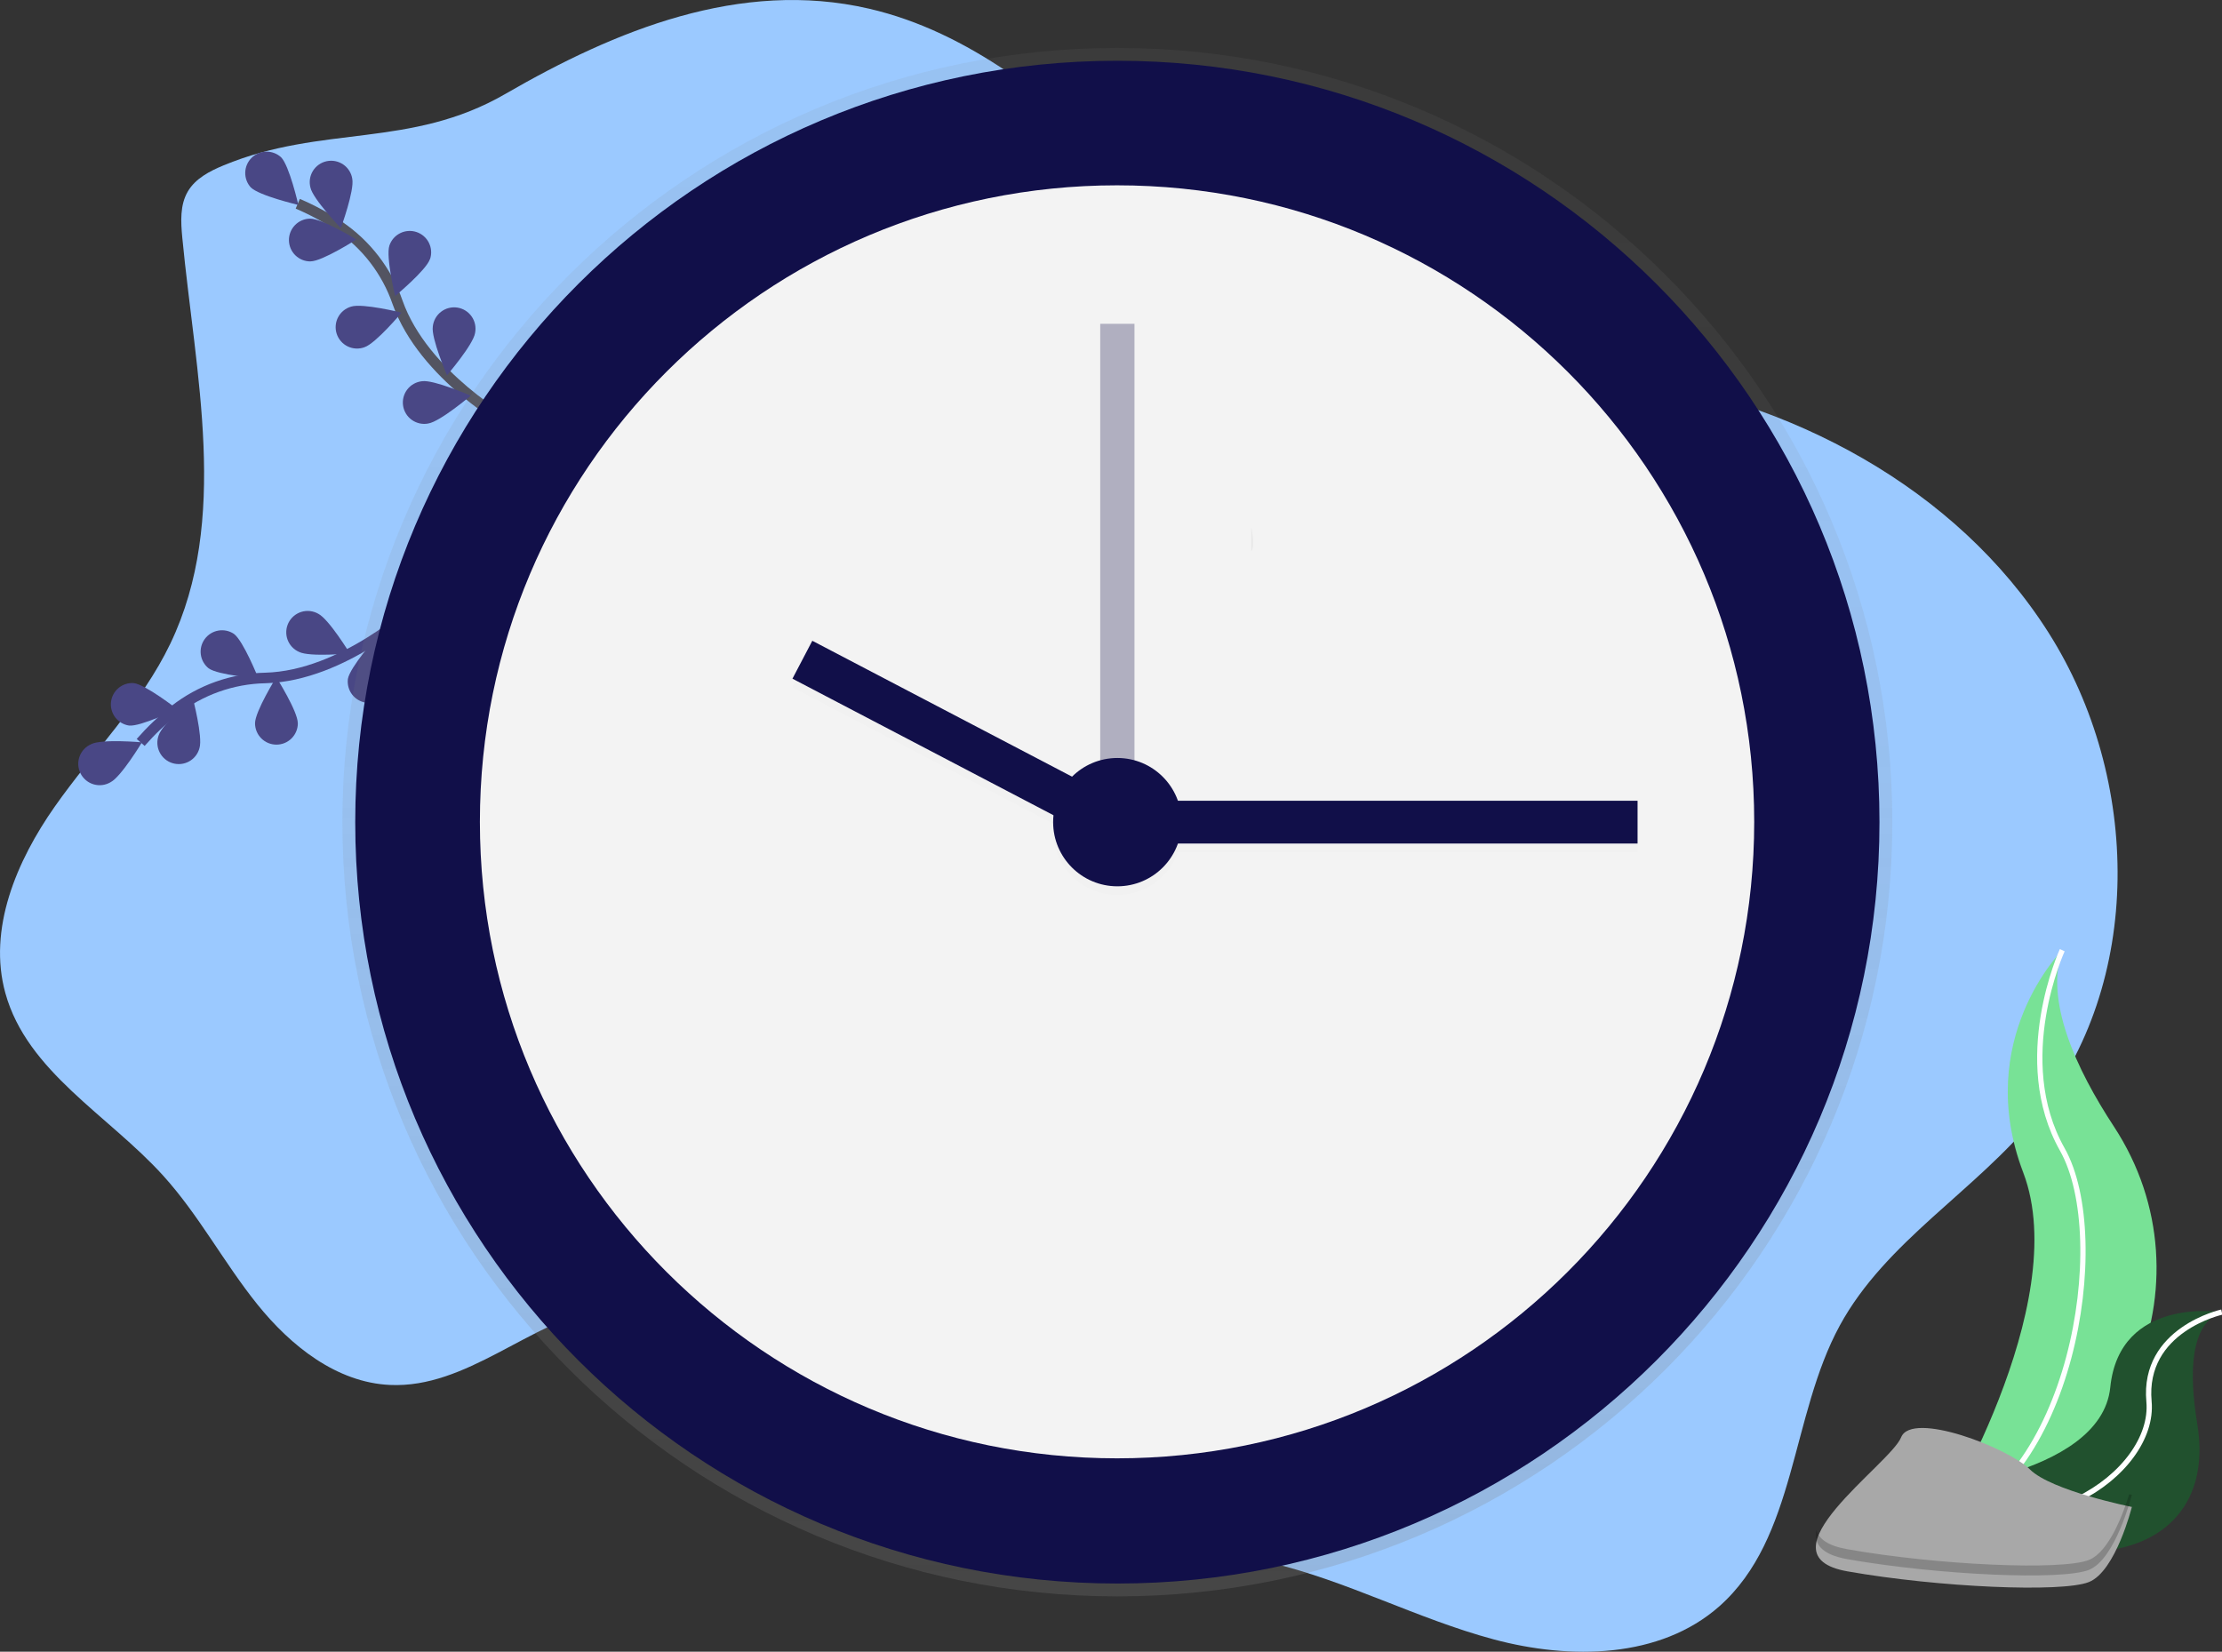 <svg width="421" height="313" viewBox="0 0 421 313" fill="none" xmlns="http://www.w3.org/2000/svg">
<rect x="0" y="0" width="421" height="313" fill="#333333" stroke="none"/>
<g clip-path="url(#clip0)">
<path d="M42.347 31.342C39.727 32.428 37.037 33.822 35.597 36.266C34.072 38.847 34.255 42.053 34.539 45.04C37.013 70.946 43.531 98.498 32.275 121.964C26.812 133.349 17.673 142.472 10.405 152.81C3.136 163.149 -2.352 176.058 1.023 188.221C5.144 203.082 20.525 211.322 30.892 222.759C37.678 230.237 42.436 239.323 48.768 247.19C55.099 255.057 63.775 261.987 73.883 262.449C88.42 263.118 100.248 250.574 114.501 247.668C129.103 244.693 143.806 252.264 155.646 261.326C167.486 270.389 178.255 281.368 192.05 287.026C207.284 293.279 224.458 292.323 240.496 296.08C255.098 299.505 268.54 306.788 283.036 310.67C297.533 314.553 314.524 314.318 325.755 304.4C340.394 291.431 339.242 268.33 348.591 251.174C357.275 235.234 374.275 225.718 385.717 211.626C406.306 186.263 405.632 147.497 388.15 119.913C370.669 92.329 339.003 75.627 306.623 71.279C292.021 69.321 276.985 69.589 262.946 65.135C225.371 53.219 203.009 10.526 164.647 1.642C140.261 -3.996 116.545 5.768 95.774 17.785C77.744 28.217 61.11 23.564 42.347 31.342Z" fill="#9BC9FF"/>
<path d="M78.964 115.033C78.964 115.033 65.121 128.087 50.263 128.476C44.024 128.6 37.994 130.744 33.078 134.584C30.754 136.42 28.603 138.464 26.653 140.692" stroke="#494785" stroke-width="2" stroke-miterlimit="10"/>
<path d="M17.283 141.012C19.279 139.999 26.896 140.671 26.896 140.671C26.896 140.671 22.945 147.217 20.95 148.23C20.472 148.513 19.941 148.695 19.39 148.765C18.838 148.834 18.279 148.79 17.745 148.634C17.212 148.479 16.716 148.216 16.289 147.861C15.862 147.506 15.512 147.067 15.261 146.572C15.011 146.076 14.865 145.535 14.832 144.98C14.8 144.426 14.882 143.871 15.073 143.35C15.264 142.829 15.56 142.352 15.943 141.95C16.326 141.548 16.788 141.228 17.299 141.012H17.283Z" fill="#494785"/>
<path d="M25.302 129.441C27.529 129.676 33.556 134.377 33.556 134.377C33.556 134.377 26.661 137.725 24.454 137.494C23.422 137.338 22.49 136.791 21.851 135.965C21.213 135.14 20.917 134.1 21.026 133.063C21.136 132.025 21.641 131.07 22.437 130.395C23.234 129.721 24.26 129.379 25.302 129.441Z" fill="#494785"/>
<path d="M44.317 120.115C46.118 121.441 48.949 128.541 48.949 128.541C48.949 128.541 41.32 127.962 39.519 126.64C38.707 125.985 38.179 125.042 38.045 124.008C37.911 122.974 38.181 121.928 38.799 121.088C39.417 120.248 40.335 119.678 41.363 119.497C42.391 119.315 43.449 119.537 44.317 120.115Z" fill="#494785"/>
<path d="M60.294 116.302C62.294 117.303 66.285 123.824 66.285 123.824C66.285 123.824 58.668 124.541 56.668 123.54C56.163 123.32 55.709 122.999 55.332 122.598C54.956 122.197 54.665 121.723 54.477 121.206C54.29 120.689 54.21 120.139 54.242 119.59C54.274 119.041 54.418 118.504 54.664 118.012C54.91 117.52 55.255 117.083 55.675 116.728C56.096 116.374 56.585 116.108 57.111 115.948C57.638 115.788 58.192 115.737 58.739 115.798C59.286 115.859 59.815 116.03 60.294 116.302Z" fill="#494785"/>
<path d="M37.795 141.758C38.46 139.622 36.513 132.229 36.513 132.229C36.513 132.229 30.721 137.223 30.056 139.358C29.868 139.874 29.788 140.422 29.818 140.97C29.849 141.517 29.991 142.053 30.235 142.544C30.479 143.036 30.82 143.472 31.238 143.828C31.656 144.184 32.142 144.451 32.666 144.613C33.19 144.776 33.742 144.83 34.288 144.773C34.834 144.717 35.363 144.55 35.842 144.283C36.322 144.016 36.742 143.654 37.078 143.22C37.413 142.786 37.657 142.289 37.795 141.758Z" fill="#494785"/>
<path d="M56.425 137.044C56.425 134.807 52.348 128.339 52.348 128.339C52.348 128.339 48.316 134.823 48.321 137.069C48.324 138.143 48.754 139.173 49.517 139.931C50.28 140.689 51.313 141.112 52.389 141.109C53.465 141.106 54.495 140.676 55.253 139.914C56.012 139.151 56.436 138.119 56.433 137.044H56.425Z" fill="#494785"/>
<path d="M73.902 130.008C74.276 127.804 71.355 120.739 71.355 120.739C71.355 120.739 66.281 126.462 65.912 128.667C65.787 129.701 66.066 130.744 66.69 131.578C67.315 132.413 68.237 132.975 69.265 133.148C70.293 133.321 71.348 133.092 72.212 132.508C73.076 131.924 73.681 131.03 73.902 130.012V130.008Z" fill="#494785"/>
<path d="M96.953 80.462C96.953 80.462 80.278 71.31 75.322 57.291C73.286 51.396 69.39 46.321 64.22 42.827C61.753 41.186 59.141 39.776 56.416 38.612" stroke="#535461" stroke-width="2" stroke-miterlimit="10"/>
<path d="M53.253 29.797C54.831 31.381 56.53 38.835 56.53 38.835C56.53 38.835 49.083 37.092 47.505 35.503C46.808 34.73 46.436 33.719 46.465 32.679C46.494 31.639 46.922 30.65 47.66 29.916C48.399 29.183 49.392 28.761 50.433 28.739C51.474 28.717 52.483 29.096 53.253 29.797Z" fill="#494785"/>
<path d="M66.739 33.862C67.202 36.05 64.577 43.228 64.577 43.228C64.577 43.228 59.276 37.72 58.814 35.528C58.676 34.997 58.648 34.445 58.73 33.903C58.813 33.362 59.004 32.843 59.293 32.377C59.582 31.912 59.962 31.509 60.411 31.195C60.86 30.88 61.368 30.66 61.904 30.547C62.44 30.434 62.994 30.431 63.532 30.538C64.069 30.645 64.58 30.859 65.032 31.169C65.484 31.478 65.869 31.876 66.163 32.338C66.457 32.8 66.655 33.317 66.743 33.858L66.739 33.862Z" fill="#494785"/>
<path d="M81.463 49.097C80.757 51.216 74.864 56.092 74.864 56.092C74.864 56.092 73.071 48.663 73.777 46.539C74.116 45.518 74.847 44.673 75.81 44.191C76.773 43.709 77.888 43.629 78.91 43.968C79.932 44.307 80.777 45.038 81.26 45.999C81.742 46.961 81.823 48.075 81.483 49.097H81.463Z" fill="#494785"/>
<path d="M90.013 63.099C89.677 65.308 84.692 71.108 84.692 71.108C84.692 71.108 81.666 64.088 82.002 61.879C82.058 61.333 82.225 60.805 82.492 60.325C82.758 59.845 83.12 59.425 83.554 59.089C83.988 58.753 84.486 58.508 85.018 58.37C85.549 58.233 86.103 58.204 86.646 58.286C87.189 58.369 87.71 58.56 88.177 58.85C88.643 59.139 89.046 59.52 89.361 59.97C89.676 60.42 89.896 60.928 90.008 61.466C90.12 62.003 90.122 62.557 90.013 63.095V63.099Z" fill="#494785"/>
<path d="M58.846 49.53C61.085 49.506 67.526 45.38 67.526 45.38C67.526 45.38 60.992 41.408 58.753 41.432C57.677 41.445 56.65 41.884 55.898 42.653C55.146 43.421 54.731 44.457 54.743 45.532C54.756 46.607 55.195 47.633 55.964 48.384C56.734 49.136 57.77 49.551 58.846 49.538V49.53Z" fill="#494785"/>
<path d="M69.051 65.798C71.177 65.105 76.089 59.245 76.089 59.245C76.089 59.245 68.662 57.409 66.536 58.102C66.012 58.252 65.523 58.505 65.099 58.848C64.675 59.191 64.324 59.615 64.068 60.097C63.812 60.578 63.656 61.106 63.609 61.649C63.562 62.192 63.624 62.738 63.794 63.257C63.963 63.775 64.235 64.253 64.593 64.664C64.952 65.075 65.39 65.409 65.881 65.647C66.371 65.884 66.905 66.02 67.45 66.047C67.995 66.074 68.539 65.991 69.051 65.802V65.798Z" fill="#494785"/>
<path d="M81.138 80.251C83.353 79.927 89.186 74.982 89.186 74.982C89.186 74.982 82.177 71.918 79.966 72.243C79.422 72.299 78.894 72.464 78.416 72.729C77.937 72.994 77.517 73.354 77.181 73.785C76.845 74.217 76.6 74.712 76.46 75.241C76.32 75.77 76.29 76.321 76.369 76.862C76.448 77.403 76.636 77.923 76.922 78.389C77.208 78.856 77.585 79.26 78.031 79.577C78.477 79.894 78.983 80.117 79.517 80.234C80.052 80.35 80.605 80.358 81.142 80.255L81.138 80.251Z" fill="#494785"/>
<path d="M211.705 302.511C292.797 302.511 358.536 236.825 358.536 155.797C358.536 74.769 292.797 9.083 211.705 9.083C130.612 9.083 64.873 74.769 64.873 155.797C64.873 236.825 130.612 302.511 211.705 302.511Z" fill="url(#paint0_linear)"/>
<path d="M211.705 300.079C291.453 300.079 356.102 235.482 356.102 155.797C356.102 76.112 291.453 11.514 211.705 11.514C131.956 11.514 67.307 76.112 67.307 155.797C67.307 235.482 131.956 300.079 211.705 300.079Z" fill="#110F49"/>
<path d="M211.646 276.356C278.319 276.356 332.368 222.353 332.368 155.737C332.368 89.12 278.319 35.117 211.646 35.117C144.973 35.117 90.924 89.12 90.924 155.737C90.924 222.353 144.973 276.356 211.646 276.356Z" fill="#F3F3F3"/>
<g opacity="0.1">
<path opacity="0.1" d="M310.268 153.365H218.6V161.471H310.268V153.365Z" fill="black"/>
<path opacity="0.1" d="M153.881 123.039L150.118 130.22L207.797 160.401L211.56 153.22L153.881 123.039Z" fill="black"/>
<path opacity="0.1" d="M211.705 169.577C218.425 169.577 223.873 164.133 223.873 157.418C223.873 150.703 218.425 145.259 211.705 145.259C204.984 145.259 199.536 150.703 199.536 157.418C199.536 164.133 204.984 169.577 211.705 169.577Z" fill="black"/>
</g>
<path opacity="0.3" d="M214.95 61.365H208.46V162.687H214.95V61.365Z" fill="#110F49"/>
<path d="M310.268 151.744H218.6V159.85H310.268V151.744Z" fill="#110F49"/>
<path d="M211.587 151.608L153.908 121.427L150.145 128.608L207.823 158.789L211.587 151.608Z" fill="#110F49"/>
<path d="M211.705 167.955C218.425 167.955 223.873 162.512 223.873 155.797C223.873 149.082 218.425 143.638 211.705 143.638C204.984 143.638 199.536 149.082 199.536 155.797C199.536 162.512 204.984 167.955 211.705 167.955Z" fill="#110F49"/>
<path opacity="0.05" d="M237.08 99.9C237.08 99.9 237.823 103.417 237.08 104.528V99.9Z" fill="black"/>
<path d="M390.733 180.061C390.733 180.061 373.763 197.019 383.343 222.179C392.924 247.339 366.924 289.181 366.924 289.181C366.924 289.181 367.204 289.141 367.735 289.051C402.589 282.903 419.905 243.076 400.525 213.486C393.301 202.482 387.387 189.578 390.733 180.061Z" fill="#78E296"/>
<path opacity="0.1" d="M390.733 180.345C390.733 180.345 373.763 197.302 383.343 222.463C392.924 247.623 366.924 289.461 366.924 289.461C366.924 289.461 367.204 289.42 367.735 289.331C402.589 283.183 419.905 243.355 400.525 213.765C393.301 202.766 387.387 189.861 390.733 180.345Z" fill="#78E296"/>
<path d="M390.733 180.061C390.733 180.061 381.153 200.845 390.733 217.802C400.314 234.759 392.356 282.344 366.92 289.181" stroke="white" stroke-miterlimit="10"/>
<path d="M420.959 248.644C420.959 248.644 401.596 245.564 399.831 262.902C398.067 280.241 362.584 282.644 362.584 282.644L363.249 283.086C392.534 302.296 420.534 295.321 416.311 269.813C414.754 260.333 414.883 250.809 420.959 248.644Z" fill="#21512E"/>
<path d="M420.959 248.644C420.959 248.644 405.927 251.939 407.169 265.598C408.41 279.256 384.86 295.625 362.6 282.648" stroke="white" stroke-miterlimit="10"/>
<path d="M403.924 285.566C403.924 285.566 388.673 282.519 384.604 278.454C380.536 274.389 362.235 267.28 360.203 272.374C358.171 277.469 332.751 294.726 350.034 297.774C367.317 300.821 390.705 301.827 395.787 299.8C400.869 297.774 403.924 285.566 403.924 285.566Z" fill="#A8A8A8"/>
<path opacity="0.2" d="M350.034 293.583C367.321 296.63 390.705 297.636 395.787 295.609C399.661 294.061 402.35 286.628 403.413 283.167L403.92 283.272C403.92 283.272 400.869 295.463 395.787 297.494C390.705 299.524 367.317 298.511 350.034 295.467C345.045 294.588 343.617 292.521 344.157 289.907C344.579 291.613 346.319 292.926 350.034 293.583Z" fill="black"/>
</g>
<defs>
<linearGradient id="paint0_linear" x1="211.705" y1="302.511" x2="211.705" y2="9.083" gradientUnits="userSpaceOnUse">
<stop stop-color="#808080" stop-opacity="0.25"/>
<stop offset="0.54" stop-color="#808080" stop-opacity="0.12"/>
<stop offset="1" stop-color="#808080" stop-opacity="0.1"/>
</linearGradient>
<clipPath id="clip0">
<path d="M0 0H421V313H0V0Z" fill="white"/>
</clipPath>
</defs>
</svg>
